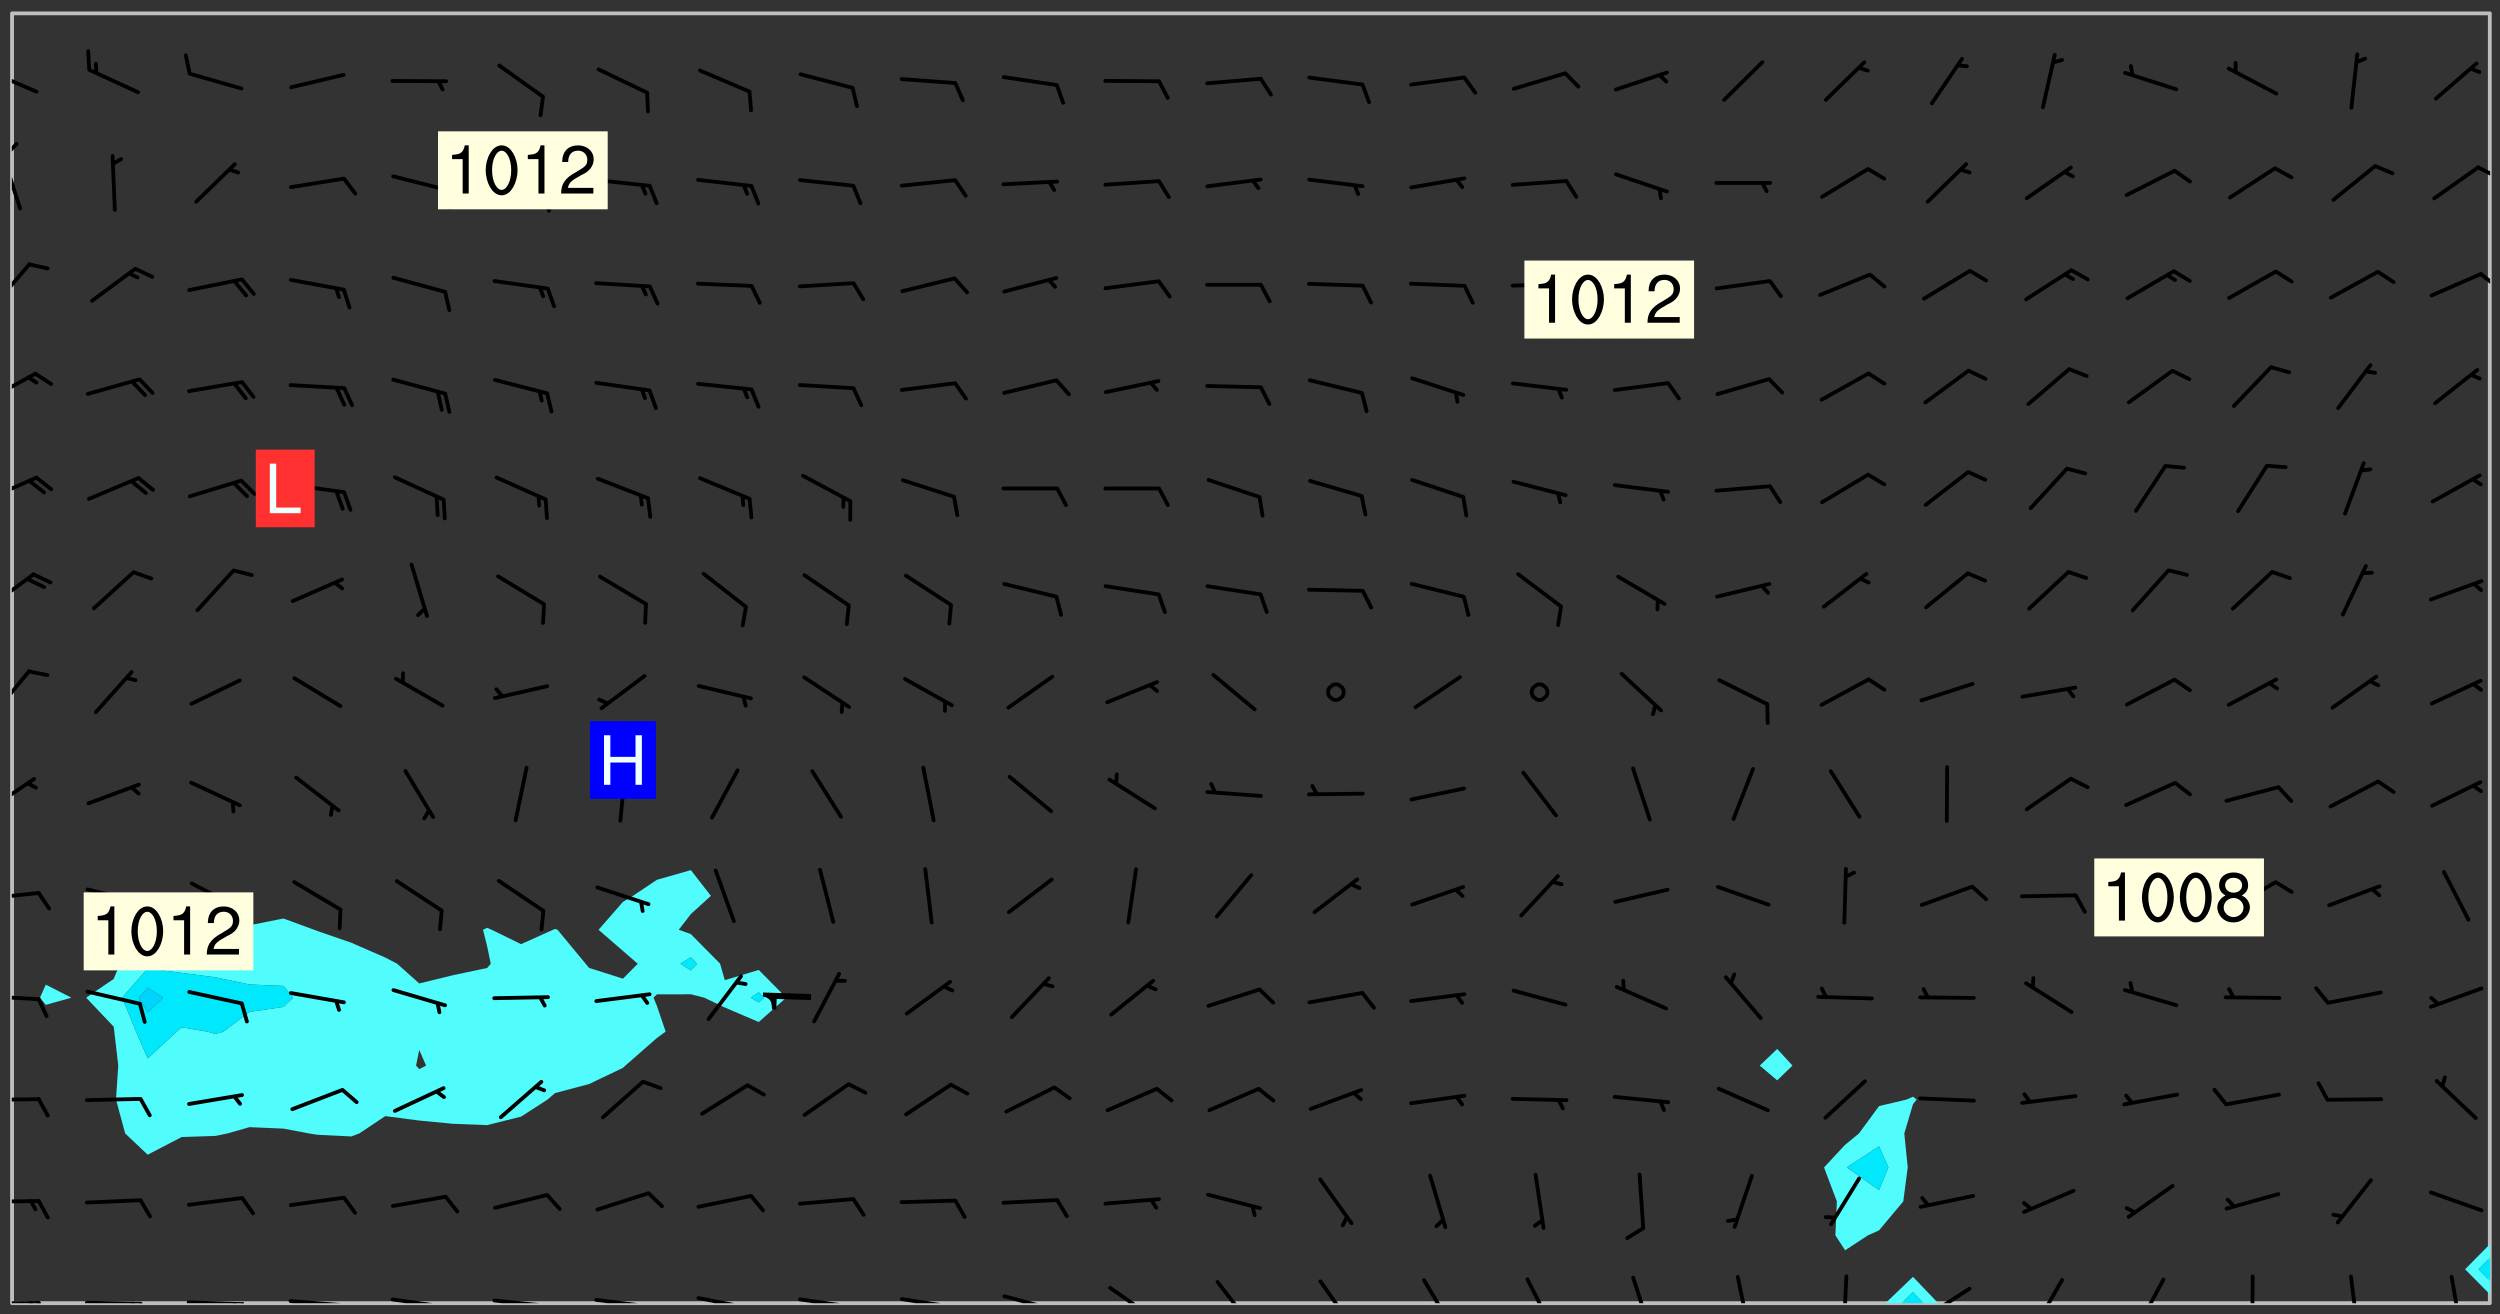 <svg xmlns="http://www.w3.org/2000/svg" role="img" xmlns:xlink="http://www.w3.org/1999/xlink" viewBox="142.45 309.95 326.84 171.84"><rect x="142.45" y="309.95" width="326.84" height="171.84" fill="#333333" stroke="none"/><defs><clipPath id="a"><path d="M144 311.672h1v168.656h-1zm0 0"/></clipPath><clipPath id="b"><path d="M144 311.672h324v168.656H144zm0 0"/></clipPath><clipPath id="c"><path d="M388 476h8v4.328h-8zm0 0"/></clipPath><clipPath id="d"><path d="M391 478h3v2.328h-3zm0 0"/></clipPath><clipPath id="e"><path d="M467 311.672h1V473h-1zm0 0"/></clipPath><clipPath id="f"><path d="M144 480h4v.328h-4zm0 0"/></clipPath><clipPath id="g"><path d="M147 480h2v.328h-2zm0 0"/></clipPath><clipPath id="h"><path d="M146 480h2v.328h-2zm0 0"/></clipPath><clipPath id="i"><path d="M153 480h9v.328h-9zm0 0"/></clipPath><clipPath id="j"><path d="M160 480h3v.328h-3zm0 0"/></clipPath><clipPath id="k"><path d="M159 480h2v.328h-2zm0 0"/></clipPath><clipPath id="l"><path d="M166 479h9v1.328h-9zm0 0"/></clipPath><clipPath id="m"><path d="M173 480h3v.328h-3zm0 0"/></clipPath><clipPath id="n"><path d="M172 480h2v.328h-2zm0 0"/></clipPath><clipPath id="o"><path d="M180 479h8v1.328h-8zm0 0"/></clipPath><clipPath id="p"><path d="M187 480h2v.328h-2zm0 0"/></clipPath><clipPath id="q"><path d="M193 479h8v1.328h-8zm0 0"/></clipPath><clipPath id="r"><path d="M200 480h2v.328h-2zm0 0"/></clipPath><clipPath id="s"><path d="M206 479h9v1.328h-9zm0 0"/></clipPath><clipPath id="t"><path d="M213 480h3v.328h-3zm0 0"/></clipPath><clipPath id="u"><path d="M220 479h8v1.328h-8zm0 0"/></clipPath><clipPath id="v"><path d="M227 480h2v.328h-2zm0 0"/></clipPath><clipPath id="w"><path d="M233 479h8v1.328h-8zm0 0"/></clipPath><clipPath id="x"><path d="M240 480h2v.328h-2zm0 0"/></clipPath><clipPath id="y"><path d="M246 479h9v1.328h-9zm0 0"/></clipPath><clipPath id="z"><path d="M253 480h3v.328h-3zm0 0"/></clipPath><clipPath id="A"><path d="M260 479h8v1.328h-8zm0 0"/></clipPath><clipPath id="B"><path d="M267 480h2v.328h-2zm0 0"/></clipPath><clipPath id="C"><path d="M273 479h8v1.328h-8zm0 0"/></clipPath><clipPath id="D"><path d="M280 480h2v.328h-2zm0 0"/></clipPath><clipPath id="E"><path d="M287 478h7v2.328h-7zm0 0"/></clipPath><clipPath id="F"><path d="M301 477h6v3.328h-6zm0 0"/></clipPath><clipPath id="G"><path d="M314 477h6v3.328h-6zm0 0"/></clipPath><clipPath id="H"><path d="M328 477h5v3.328h-5zm0 0"/></clipPath><clipPath id="I"><path d="M341 476h5v4.328h-5zm0 0"/></clipPath><clipPath id="J"><path d="M355 476h4v4.328h-4zm0 0"/></clipPath><clipPath id="K"><path d="M369 476h3v4.328h-3zm0 0"/></clipPath><clipPath id="L"><path d="M383 476h2v4.328h-2zm0 0"/></clipPath><clipPath id="M"><path d="M393 478h8v2.328h-8zm0 0"/></clipPath><clipPath id="N"><path d="M393 480h3v.328h-3zm0 0"/></clipPath><clipPath id="O"><path d="M408 477h5v3.328h-5zm0 0"/></clipPath><clipPath id="P"><path d="M421 476h5v4.328h-5zm0 0"/></clipPath><clipPath id="Q"><path d="M436 476h2v4.328h-2zm0 0"/></clipPath><clipPath id="R"><path d="M449 476h2v4.328h-2zm0 0"/></clipPath><clipPath id="S"><path d="M462 476h3v4.328h-3zm0 0"/></clipPath><clipPath id="T"><path d="M144 466h4v2h-4zm0 0"/></clipPath><clipPath id="U"><path d="M144 453h4v1h-4zm0 0"/></clipPath><clipPath id="V"><path d="M144 439h4v2h-4zm0 0"/></clipPath><clipPath id="W"><path d="M144 426h4v2h-4zm0 0"/></clipPath><clipPath id="X"><path d="M144 411h4v5h-4zm0 0"/></clipPath><clipPath id="Y"><path d="M144 397h3v7h-3zm0 0"/></clipPath><clipPath id="Z"><path d="M144 384h4v6h-4zm0 0"/></clipPath><clipPath id="aa"><path d="M144 372h4v4h-4zm0 0"/></clipPath><clipPath id="ab"><path d="M144 358h4v5h-4zm0 0"/></clipPath><clipPath id="ac"><path d="M144 344h3v7h-3zm0 0"/></clipPath><clipPath id="ad"><path d="M466 345h2v3h-2zm0 0"/></clipPath><clipPath id="ae"><path d="M144 330h2v8h-2zm0 0"/></clipPath><clipPath id="af"><path d="M144 328h1v3h-1zm0 0"/></clipPath><clipPath id="ag"><path d="M466 331h2v3h-2zm0 0"/></clipPath><clipPath id="ah"><path d="M144 318h4v5h-4zm0 0"/></clipPath><g id="ai" clip-path="url(#clip1)"><path fill="#fff" fill-opacity="0" fill-rule="evenodd" d="M0 0h1000v1000H0zm0 0"/><path fill="#d3d3d3" fill-opacity="0" fill-rule="evenodd" d="M162.152 355.867l-.234.293.059.234.117.172.176.234.293.348.113.059.117-.172.059-.234.176-.176.465-.176h.699l.234.293.289.816.059.176.176.23.352.234.699.699.172.176.234.348.234.41.289.582.41.465.23.234.234.176.117.23.176.293.172 1.164v.234l.059.289.059.117.117.117.348.41.117.172.176.176.176.234.117.172.172.352.059.234.234.406.234-.059-.176.176-.059.93h-.582l-.234-.113-.348.113-.117.117-.059.293-.059.176-.117.172-.465.293-.059.234-.059.113v.645l.059.172v.41l.059.059v.406l.059.406.117.176.059.059.23.641-.059.293v.699l-.059.582v.234l-.059.23-.055.352v1.922l.055.117h.426l-.367.117-.023.352.891 1.168 1.742.539 1.34.359v.539l.09.809.535.715 1.52.27.891-.086.09 1.164.535.18 1.16-.18 2.055-.984 1.16-.363 1.879-.176 1.695-.18-.18.719-1.516.086-1.25.09-.805.27-1.074.809.27.719.535.898-.18.625-.266.809.266 1.078.625.898.805.18 1.25-.18-.266.723.098.504.055.293v.172l.059.293v.406l.176.117.352.117h.406l.293-.176.113-.117.059-.117.117-.23.059-.176.352-.465.23-.176.176-.059.176.059.059.176.117.988.055.469.059.172.117.234.176.059.816.059h.289l.117.234.059.406.059.352v1.105l.117.293.117.348.289.699.176.352.582.754.352.176.172.059.469.234.641.465.348.234.293.176.293.055.23.062.816.348.293.176.113.172.352.352.117.176.523.641v.289l.059.352v.348l.059.352.059.289.117.059.172.059h.176l.582.234.176.117.176.289.176.234.113.234.293.23.117.117v.41l.059.055.289.234.234.117.059.117.117.172.059.117.23.234.059.176.234.059.117.059-.117.113-.059.117v.117l-.117.293-.117.289v.582l.176.117.117.059.059.117.117.117.113.059.176.348.059.352.059.406v.176l-.059.176-.117.699v.172l.117.176.293.293h.406l.176.117.117.172.117.293v.234h-.527l-.23-.234h-.234l-.176.059-.059.699.059.348.117.176.176.41.117.23.289.469.176.055h.523l.234.059.758.641.059.293v.234l.059.059.23.348v.352l-.117.172v.293l.293.289.293.176.172.059.293.176.293.117.582.406.289.234.293.176.219.16.016.012.23.176.641.523.176.234.117.176.176.176.113.172v.641l.117.176.469.117.582.117.234.059.23.113.293.117.113.059.586.352.289.172.176.062.176.055.176.059.699.352.289.176.234.055.289.176.234.117.641.406.293.117.172.059.234.059.41.059.23.059.234.117.059.172-.41.176.469.059.059.293.113.234.176.055.234.059.176.059.406.117.641.234.117.172.059.234v.176l-.059.117-.059.406.234.234.117.059.348.117.641.23.176.117.289.117.176.176.234.465.582 1.105.176.176.348.176.176.117.352.117 1.047.523.234.059.465.113.293.059.465.176.758.582.234.234.348.465.176.176.289.234.816.699.293.176.289.289.293.176.293.289.695.641.176.176.293.234.289.234.469.289.641.582.348.234.234.293.348.348.352.465.934.992.348.406.117.176.234.059.113.117.645.176.23.113.234.059.293.176.23.117.934.699.406.406.234.176.406.176.234.117.816.348.348.234.234.117.293.289.23.117.758.352.352.172.23.059.293.117.234.059.871.176h.816l.469.23.172.059.875.699.465.117.293.059.176.059.23.059.469.059.348.059.352.059.406.059h.293l.172.059v.23l.176.176h.293l.348.059.352.059.699.117h.641l.465-.234.293-.176.172-.117.41-.172.289-.176.934-.465.469-.293.523-.293.465-.172.465-.176 1.051-.465.289-.117.41-.117.289-.117.527-.176 1.516-.699.582-.348.289-.059.293-.059.348-.117.875-.23.352-.117h.113l.234-.059.875-.234.234-.059h.812l.352-.059.816-.117.172-.059.352-.055.293-.059.23-.059.816-.176.176-.059h.348l.234-.059.465-.117.758-.172.234-.059h.348l.41-.117.289-.059 1.285-.059h.289l.41-.059.23-.059h.176l.875-.117h.406l.41-.117h.348l.352-.113.871-.059h1.75l1.047.289.41.117.289.117.352.117.289.117 1.051.172.289.059h.293l.293.059.172.059.41.059.172.059.117.059h.117l.117.059.352.059h.113l.41.066 1.922.395 1.926.395 1.52.449 1.695.719 2.145.805 1.605-.719 1.43-.805 1.16-1.078 1.25-.449 3.035-.719 1.875-.359 2.145-1.348 2.234-1.254 2.5-1.258 1.695-.449 1.785-.18 1.16-.27.625.539 1.34-.27.715-.988.984-1.344.445-.18.805-.359 1.875-.539 1.785-.449 1.25-.27 1.16-.09 1.699-.09 1.961-.27 1.25-.09h.539l.625-.09h.891l2.145-.18 2.41-.18 2.59-.09 1.695.18 1.609.09 1.43.359 1.16.719 1.875.988 1.16 1.527.266.715.629.09.355.898.535.539.535 1.527 1.074.359h.535l-.805.535.09 1.707.715 2.695.891.805.895.988.715 1.258 1.785.539 1.52-.18.355 1.344 1.609-.805.98-.539.27.27.316-.215.219-.145.801.449.449-.359h.355l.535-.27.539-.719.535-.27.625-.988 1.16.449.84.371 1.395.617 1.695-.18h1.605l1.785.09.18-1.707.535-1.344.805.27.492.848.402.406-.09.539v.359l.715.449.711-.27h1.43l.359.988.445 1.258.715 1.344 1.25.629 1.695.629.715-.18.18-.539.98-.09.449.359.086 1.258-.266.629-.535.18v.539l.715.984.266.539.984.988.801 1.078-.266.359-.09.898-.625 2.332-.355 2.066-.09 1.793-.18.719-.09.539v1.438l-.98 1.883-.359 1.707-.535.898-.805 1.168-.266.539 2.055 1.254.086.359-.355.539-.09-.18v.809l.09 1.438-.445.715-1.074.094-.266.715.535.898.805.719 1.16.809 1.34.27.445.359-.355.449-1.789-.09-1.25-.449-.715-.719-.625-.09-.176 3.59-.188 1.309h89.359V311.703h-55.27v49.082l.762.125 3.289.543 2.023 2.836v2.754l2.352.332 2.348.332h4.051l-1.379 4.16-2.023.707-2.023.703-.543.344-2.594 1.617-.188.117-2.023-2.078-.73-2.742-2.672-2.078-1.375-3.5-.066-.082-1.957-2.672 2.75-1.418v-49.082H294.422v91.414l.117.031.133.012.074.074.105.047.09.059.086.059.09.059.297.297.059.09.031.117.027.117.016.137-.031.117-.059.09-.059.086-.043.105-.047.102-.027.121v.145l.176.27.148.148.074.086.074.074.043.105.062.09.059.086.043.105.059.09.047.102.043.105.059.086.117.18.074.074.062.086.059.09.043.105.059.09.059.086.062.09.059.09.043.102.117.18.074.074.059.086.074.074.09.059.105.047h.148l.133-.016.133.016.102-.047.074-.074.047-.102-.016-.133v-.148l-.047-.105-.027-.117-.047-.102-.027-.121-.043-.102-.062-.09-.043-.102-.043-.105-.031-.117-.016-.133-.012-.137.086-.059.059-.086.121-.031.043.105.016.133v.117l.059.102.059.09.09.059.148.148.059.09.043.105-.012.102.086.059.105.047.086.059.09.059.074.074-.117.027-.105.047-.086.059-.074.074-.059.09-.062.086-.027.121-.047.102-.043.105-.031.117-.012.133-.016.133v.148l.027.117.047.105.043.102.059.09.074.074.09.059.074.074.09.059.059.09.043.105.047.102.117.031.133.016h.148l.117-.031.105.043.043.105.047.102.027.121L299.5 410l.027.117.031.121.027.117.105.043.102.047.133-.016.148.148.062.086.074.074.07.074.09.062.105.043.102.043.117.031.137.016.117-.031.074-.074.027-.117-.012-.133-.031-.121-.027-.117.043-.105h.117l.09.062.117.027h.148l.133.016h.148l.133.016.133-.016h.148l.133-.016.133-.012.137.012.117-.027.133-.016.191-.059-.059.176-.016.133-.027.121-.016.133-.059.086-.133.016-.105.047-.105.043-.117.031-.117.027-.266.031h-.148l-.133.016-.074.074.059.086.148.148.117.18.074.07.09.062.09.059.086.059.09.059.102.043.105.062.105.043.086.059.105.047.102.043.18.117.059.09-.043.102-.047.105.016.133.223.223.059.09.043.102.031.121.043.102.016.133.031.117.012.137.031.117.148.148.102.043.105.043.117.031.133.016.137.016h.117l.117-.031.09-.059.043-.105.047-.102.043-.105.031-.117.012-.133v-.148l-.012-.133-.016-.133-.031-.117-.043-.105-.047-.105-.043-.102-.043-.105-.016-.133.016-.133.027-.117.031-.117.027-.121.047-.102.09-.059.086-.062.074-.074.09-.059.223-.223.059-.086.074-.074.117-.18.059-.086v-.148l-.074-.074-.102-.047-.105-.043-.102-.043-.059-.09-.047-.105-.027-.117.09-.059.117-.031.102-.043.18-.117.148-.148.012-.133-.012-.105-.09-.059-.133.016h-.148l-.133.016-.133-.016-.121-.031-.086-.059-.074-.074-.059-.09-.062-.086-.117-.18-.059-.086.031-.121.086-.059.121-.031.059-.086v-.121l-.031-.117-.059-.09-.059-.086-.047-.105-.027-.117-.016-.133.059-.09.074-.074.09-.059.117-.18.074-.074.059-.086.148-.148.121-.031.133-.016.133.016.074.074.043.105.016.133-.031.117-.117.031-.133.012-.148.148-.043.105-.047.102-.027.121-.031.117v.148l.031.117.043.105.059.09.074.07.074.074.117.031.121.027.117-.027.133-.016h.117l.09.059.074.074.047.105.059.086.102.047.133.016.105.043.086.059-.012.105-.074.074-.18.117-.059.09-.09.059-.07.074-.074.074-.062.09-.027.117-.016.133.016.133-.016.133v.148l.016.133.027.117.031.121.074.074.09.059.086.059.09.059.117.031v.086l-.102.047-.09.059-.266.031-.117.027h-.148l-.105.043-.102.047-.059.09-.062.234-.012.133-.031.121-.016.133v.293l-.012.133.012.137.016.133.133.016.133.012.121.031.086.059.074.074.047.105.043.102.016.133v.445l-.016.133v.445l.031.266.027.117.016.133.031.117.086.211.031.266v.148l-.031.117-.027.117-.031.121-.027.117-.031.117-.031.121-.012.133-.016.133.09.059.117-.031.102.016.047.105-.031.266v.441l-.043.105-.047.105-.043.102-.043.105-.059.086-.031.121-.043.117-.031.117-.016.133.016.133.059.09.105.047.086.059.059.086-.012.137-.031.117-.043.102v.445l-.016.133v.148l-.031.117-.043.105-.027.117-.047.105-.043.102-.031.121-.027.117-.031.133-.031.117-.027.117-.043.105-.031.117-.031.121-.012.133-.016.133v.297l.027.117v.148l.047.398.027.117.059.09.121.031h.148l.133-.016.059.09v.117l-.059.09-.09.059-.102.043-.105.047-.09.059-.086.059-.137.016-.117-.031-.133-.016-.102.047-.062.086-.012.137-.016.133-.031.117-.027.117-.016.133-.031.121v.297l.016.133.031.117v.148l.012.133v.148l-.027.117-.047.102-.027.121-.031.117-.059.09-.074.074-.102.043-.105.047-.117.027-.121.031-.102-.047.059-.086.105-.047.027-.117.031-.117.027-.121.031-.117v-.148l.016-.133-.031-.117-.043-.105-.105.016-.074.074-.102.043-.09.062-.074.074-.043.102-.016.133-.031.117L304.25 426l-.031.117-.027.117-.031.121-.027.117-.031.117-.043.105-.09.059h-.09l-.117-.031-.031-.086.016-.137-.031-.117v-.148l-.012-.133v-.148l-.062-.234-.027-.121-.043-.102-.047-.105-.059-.086-.059-.09-.043-.105-.062-.086-.148-.148-.07-.074-.105-.047-.105-.043-.102-.043-.297-.297-.09-.074-.086-.059-.105-.043-.09-.062-.086-.059-.105-.043-.09-.059-.086-.062-.074-.07-.105-.047-.086-.059-.105-.043-.09-.062-.102-.043-.105-.043-.086-.059-.105-.047-.105-.043-.102-.047-.09-.059-.102-.043-.105-.043-.09-.062-.117-.027-.133-.016-.133.016H299.75l-.133.016-.117-.031-.09-.059-.074-.074-.09-.059-.102-.047h-.148l-.121-.027-.102-.043-.074-.074-.117-.18-.09-.059-.102-.043-.09-.062-.105-.043-.09-.059-.086-.059-.105-.047-.059-.086-.059-.09-.043-.105-.047-.102-.074-.074-.086-.059-.074-.074-.09-.059-.223-.223-.043-.105-.031-.266.105-.043h.145l.105.043.074.074.09.059.086.059.105.047.09.059.148.148.07.074.148.148.062.086.074.074.086.059.074.074.09.062.09.059.086.059.27.176.102.047.105.043.102.043.047-.074.059-.086.074-.074.07-.074.105.043.074.074.059.09.043.102.047.105.043.105.121.027.117-.027.074-.09.043-.105.059-.09.074-.074.105-.043.117-.027.133.012.09.059.148.148.059.09.043.105.047.102.043.105.043.102.105.047.105.043.133.016.086-.059.059-.09.074-.074.105-.043.117.027.105.047.102.043.105.043.102.047.18.117v.117l-.016.133.016.133.016.137.059.086.102.047.121.027.117.031h.148l.117-.031.059-.09.18-.117.059-.09.074-.074.059-.086.117-.18.18-.117.117.031.09.059.043.074-.016.133v.117l.09.059h.148l.133-.016.133-.012.266-.031.105-.043.117-.031.121-.027.074-.074.07-.074.062-.09-.016-.105-.047-.102-.102-.043-.105-.016-.117.027-.266.031h-.148l-.074-.074-.09-.059-.117-.031-.117-.027-.133-.016h-.148l-.133.016h-.297l-.105-.047-.148-.148-.043-.102-.059-.09.223-.223.086-.059.105-.043.117-.031.133-.016.133.016.137.016.102.043.133-.012.09-.062.102-.043.062-.09-.047-.102-.09-.059-.117-.031-.102-.043-.059-.09-.062-.09v-.117l.016-.133.105-.047.074-.07v-.121l-.09-.059-.031-.117.09-.059.074-.074.043-.105.059-.09.047-.102.016-.133v-.148l-.047-.105-.043-.102-.09-.059-.133-.016-.102-.043-.137-.016-.117-.031h-.445l-.133-.016-.133-.012-.133-.016-.117-.031h-.148l-.133-.016-.133-.012-.266-.031-.121-.043-.086-.059-.074-.074v-.148l.012-.133.105-.047.102-.043.133-.016h.152l.133-.016h.293l.121.031.102.043.09.059.234.062.121-.047.09-.059.102-.043.133-.016.105.043.102.047.133.012.121-.027h.145l.121-.031.117-.027.105-.047.074-.074.086-.059.148-.148.059-.086.047-.105.027-.117.016-.105-.102-.043-.09-.059-.117-.031-.105-.043-.09-.062-.074-.086-.074-.074-.102-.043-.105-.047-.102-.043-.059-.09-.047-.102-.086-.211-.062-.086-.059-.09-.074-.074-.086-.059h-.27l-.117.031-.09.059-.102.043-.133.016-.105-.016-.027-.117-.062-.09-.117-.031-.102-.043-.148-.148-.031-.117-.016-.105.074-.074.18-.117.117-.027.117-.031.137.016.102.043.105.043.102.047.105.043.117.031.133.016.117.027.133.016.105-.016.09-.059-.074-.074-.105-.043-.074-.074-.074-.09-.148-.148-.086-.059-.09-.059-.074-.074-.09-.059-.102-.047-.121-.027-.102-.047-.105-.043-.117-.031-.102-.043-.121-.031h-.148l-.117.031-.105.043-.086.062-.18.117-.086.059-.09.059-.105.047-.086.059-.105.043-.102.043-.105.047-.074.074-.059.09-.059.086-.047.105-.059.086-.074.074-.133-.012-.117-.031h-.117l-.074.074-.09.059-.074.074-.09.059-.086.059-.105.047-.102.043-.137.016-.102-.043-.148-.148-.105-.047h-.086l-.105.047-.102.043-.121.031-.117-.031-.074-.074v-.117l.031-.121.074-.07.059-.09.074-.074.117-.031.105-.043h.293l.133-.016.137-.016.102-.043.09-.059.102-.047.09-.059.133-.012.09.059.133.012.09-.059.086-.059.105-.043.09-.059.086-.062.09-.059.148-.148.059-.086.059-.09.105-.043.133-.016.117.027.121.031.059-.059.059-.09.031-.266.027-.117.105.012.133.016.102-.043.09-.059.059-.09.074-.074.059-.09.047-.102.012-.133-.012-.133-.047-.105-.148-.148-.059-.09-.059-.086-.043-.105v-.445l.016-.133v-.148l.012-.133-.059-.059-.09.059-.102-.043-.18-.117-.086-.059-.062-.09-.059-.09-.074-.074-.086-.059-.121.031-.102.012-.105.047-.086.059-.105.043-.148.148-.09.059-.086.059-.09.062-.105.043-.133.016v-.121l.105-.043.117-.031.074-.07.043-.105v-.148l-.027-.117-.148-.148-.133-.016h-.148l-.117.031-.105.043-.102.043-.09.062-.117.027-.074-.074.012-.133-.043-.102-.043-.105-.09-.059-.117.027-.121.031-.117.031-.102.043-.121.031-.102.043-.105.043-.09.059-.102.016v-.117l.016-.133-.059-.09-.074.043-.148.148-.059.09-.074.074-.047.105-.043.102-.074.074-.059.09-.074.074-.059.086-.074.074-.09.062-.074.07-.074.074-.102.016-.133.016-.105-.043v-.121l.148-.148.043-.102.059-.09.047-.102.043-.105.059-.09.031-.117.043-.102.031-.121.027-.117.047-.105.043-.102.043-.105.074-.07.09-.062.09-.059.102-.043h.297l.266-.031.105-.043-.074-.074-.117-.031-.105-.043-.09-.059-.102-.047-.09-.059-.102-.043-.105-.043-.09-.062-.086-.059-.105-.043-.102-.043-.121-.031-.117-.031-.102-.043L297.5 410.25l-.102-.043-.09-.059-.043-.105-.016-.133.102-.043.133-.016.137.016.133-.016.102-.043.059-.09.016-.105-.09-.059-.074-.074-.102-.043-.09-.059-.148-.148-.043-.105-.016-.133v-.293l-.059-.09-.09-.059-.074-.074-.043-.105-.031-.117-.059-.09-.074-.074-.117-.027-.074-.074-.09-.059-.09-.062-.086-.059-.074-.074-.059-.086-.047-.105-.086-.059-.148-.148-.195-.059-.133.016-.102.043-.074.074-.047.102-.043.105-.059.09-.059.086-.297.297-.09.059h-.086l-.062-.086-.043-.105.031-.117.059-.09.027-.117-.012-.133-.09-.062-.105.047-.117.027-.117.031-.27.176-.102.047-.117.027-.105.047-.09.059-.102.043-.059-.086-.047-.105.016-.133.047-.105.07-.074.074-.07.059-.09v-.148l-.043-.105h-.238l-.102.047-.031.117-.027.117-.031.121-.074.043-.133.016-.074-.047-.043-.102-.043-.105-.047-.102-.043-.105-.121.031-.102.043-.133.016-.117.031-.105.043-.09.059-.102.047-.121.027-.133.016-.102-.043-.059-.09-.047-.105-.043-.102-.043-.105v-.117l.059-.09.086-.059.18-.117.102-.047.105-.043.105-.059.102-.043.09-.062.102-.043.105-.059.102-.047.09-.059.105-.043.102-.043.09-.062.102-.043.137-.016.117.031.102.043.121.031.102.043.105.047.102.043.105.043.102.047.105.043.102.043.105.047.086.059.105.043.117.031.105.043.102.047.09.059.105.043.102.043.105.047.117.027.102.047.121.027h.148l.086-.059.016-.102.059-.09-.027-.117-.074-.074-.117-.18-.074-.074-.09-.074-.18-.117-.086-.059-.105-.043-.102-.047-.27-.176-.059-.09-.074-.074-.059-.09-.043-.102-.031-.117-.016-.137v-.562l-.012-.133-.016-.133-.031-.117-.016-.133-.012-.133-.031-.121-.223-.223-.059-.086-.016-.105.031-.117.133-.016v-91.414H172.992v1.453l-.059.234-.352 1.051-.172.523-.117.348-.176.41-.117.172-.234.293-.23.059h-.352l-.117.059-.23.406v.293l.117.176.23.23.117.234.641.758.293.465.176.234.23.352.234.348.641.816.176.465.172.41.117.695.176.469.117 1.398.059.465v.875l.117 1.047v4.781l-.059.465-.352 1.281-.176.523-.113.41-.352.93L172.934 336l-.234.582-.117.176-.172.348-.176.406-.352.816-.059.293-.113.293-.117.289-.059.176-.117.875-.059.406-.059.117-.059.176-.059.172-.23.527-.117.172v.234l-.117.234-.059.172-.176.586v.289l-.059.176v.293l-.059.113-.059.527v.172l-.055.234v2.621l-.176.816-.117.176-.176.234-.117.172-.113.234-.586.934-.23.289-.293.465-.176.234-.289.352-.352.699-.113.23-.176.41-.176.23-.406.527-.816.699-.293.172-.289.234-.176.117-.176.176-.523.406-.527.176-.172.176-.234.055-.641.176h-.758m12.211 31.023l-1.074.449.359.895 1.25-.715.445-.539-.98-.09"/><path fill="#d3d3d3" fill-opacity="0" fill-rule="evenodd" d="M201.508 416.598h-.895l.449.629.98.359.805-.09.445-.988-.176.09-.715-.355-.895.355m154.621 59.07l-.059-.523v-.293l.113-.293.059-.23.469-.469h.113l.117-.113.117-.059h.176l.234-.059h.348l.234.059.117.059.23.172.059.176.117.582v.293l-.117.176-.172.289-.176.176-.527.523-.23.234-.117.059h-.176l-.117-.059-.406-.293-.176-.117-.117-.059-.059-.113-.055-.117m6.641-10.957l-.059-.172v-1.109l.059-.172.176-.059.172-.059h.176l.234-.059.117.059.059.699-.059.172-.117.176-.117.059-.234.523-.113.059h-.234l-.059-.117m9.613-14.391l-.117-.176v-.699l.293-.875.117-.172.176-.352.113-.23.117-.293.352-.758.117-.23.172-.234h.176l.117-.059h.641l.117.059.234.234.172.113.352.293.117.117.113.176v.113l.117.059.117.117v.699l-.059.176v.23l-.059.176-.348 1.051-.117.23-.117.234-.117.059-.23.234-.641.289h-.875l-.41-.117-.641-.465"/><path fill="none" stroke="#bebebe" stroke-linecap="round" stroke-linejoin="round" stroke-miterlimit="10" stroke-width=".5" d="M467.957 311.695H144.027v168.625h323.93v-168.625"/><g clip-path="url(#a)"><path fill="#fff" fill-opacity="0" fill-rule="evenodd" d="M144 475.891v4.438h.004H144V311.672h.004H144v164.219"/></g><g clip-path="url(#b)"><path fill="#fff" fill-opacity="0" fill-rule="evenodd" d="M144.004 480.328V311.672h4.434v127.004l-.762 1.707.762.941 3.34-.941-3.34-1.707v-127.004h84.328v112.035l-4.438 1.266-3.133 2.098-1.305.789-3.191 3.648 3.191 2.762 1.934 1.676-1.934 1.953-4.438-1.414-.441-.539-3.672-4.438-.324-.109-.27.109-4.172 1.879-3.844-1.879-.594-.262-.539.262.539 2.156.473 2.281-.473.559-4.438.934-4.438 1.086-2.887-2.578-1.555-.809-4.438-1.938-4.438-1.531-.414-.16-4.023-1.473-4.441.875-4.438-.078-4.438-.68-4.438.906-.598.449-3.02 4.438-.82 1.984-3.602 2.453 3.602 3.797.078.641.516 4.441-.297 4.438 1.203 4.438 2.938 2.777 4.438-2.309 4.438-.148 1.547-.32 2.891-.824 4.441.191 3.359.633 1.078.168 4.438.223 1.031-.391 3.406-2.266 4.441.578 4.438.426 4.438.172 4.438-1.113 3.461-2.234.98-.844 4.438-1.176 4.438-2.121.32-.297 4.117-3.609 1.145-.832-1.145-3.367-.441-1.07.441-.434 4.438-.008 1.75.441 2.691 1.289 4.438 1.895 3.594-3.184-3.594-3.625-4.438 1.336-.613-2.148-3.828-3.875-1.582-.562 1.582-2.055 2.621-2.383-2.621-3.363V311.672h142.027v135.414l-2.277 2.176 2.277 1.93 2-1.93-2-2.176V311.672h17.754v141.652l-.832.375-3.605.855-2.629 3.582-1.809 1.477-2.754 2.961 1.676 4.441-.191 4.438 1.27 1.957 2.984-1.957 1.453-.648 3.168-3.789.582-4.441-.449-4.438 1.137-3.824.48-.613-.48-.375V311.672h75.449v160.906l-3.27 3.312 3.27 3.301v1.137h-72.152l-3.297-3.453-3.602 3.453h-244.941"/></g><path fill="#50fcfc" fill-rule="evenodd" d="M148.438 441.324l-.762-.941.762-1.707 3.34 1.707-3.34.941m8.879 2.855l-3.602-3.797 3.602-2.453.82-1.984 3.02-4.438.598-.449v5.5l-3.344 3.824 1.836 4.438 1.508 3.508 3.789-3.508.648-.562 3.359.562 1.078.305 1.031-.305 3.406-2.582 4.441-.645 1.266-1.211-1.266-1.539-4.441-.184-4.438-.938-4.438-.578-4.438-.586v-5.5l4.438-.906 4.438.68 4.438.078 4.441-.875 4.023 1.473.414.16 4.438 1.531 4.438 1.938 1.555.809 2.887 2.578v8.688l-.418 2.051.418.461.891-.461-.891-2.051v-8.688l4.438-1.086 4.438-.934.473-.559-.473-2.281-.539-2.156.539-.262.594.262 3.844 1.879 4.172-1.879.27-.109.324.109 3.672 4.438.441.539 4.438 1.414 1.934-1.953-1.934-1.676-3.191-2.762 3.191-3.648 1.305-.789 3.133-2.098 4.438-1.266 2.621 3.363-2.621 2.383-1.582 2.055 1.582.562v3.039l-1.367.836 1.367.863.828-.863-.828-.836v-3.039l3.828 3.875.613 2.148 4.438-1.336v2.918l-1.055.707 1.055.625.703-.625-.703-.707v-2.918l3.594 3.625-3.594 3.184-4.438-1.895-2.691-1.289-1.75-.441-4.438.008-.441.434.441 1.07 1.145 3.367-1.145.832-4.117 3.609-.32.297-4.438 2.121-4.438 1.176-.98.844-3.461 2.234-4.438 1.113-4.438-.172-4.438-.426-4.441-.578-3.406 2.266-1.031.391-4.438-.223-1.078-.168-3.359-.633-4.441-.191-2.891.824-1.547.32-4.438.148-4.438 2.309-2.938-2.777-1.203-4.438.297-4.438-.516-4.441-.078-.641"/><path fill="#00e8fc" fill-rule="evenodd" d="M160.246 444.82l-1.836-4.438 3.344-3.824v2.504l-1.156 1.32 1.156 1.938 2.031-1.938-2.031-1.32v-2.504l4.438.586 4.438.578 4.438.938 4.441.184 1.266 1.539-1.266 1.211-4.441.645-3.406 2.582-1.031.305-1.078-.305-3.359-.562-.648.562-3.789 3.508-1.508-3.508"/><path fill="#00d4fc" fill-rule="evenodd" d="M161.754 442.32l-1.156-1.938 1.156-1.32 2.031 1.32-2.031 1.938"/><path fill="#fff" fill-opacity="0" fill-rule="evenodd" d="M197.262 447.211l-.418 2.051.418.461.891-.461-.891-2.051"/><path fill="#00e8fc" fill-rule="evenodd" d="M232.766 436.809l-1.367-.863 1.367-.836.828.836-.828.863m8.879 4.199l-1.055-.625 1.055-.707.703.707-.703.625"/><path fill="#50fcfc" fill-rule="evenodd" d="M374.793 451.191l-2.277-1.93 2.277-2.176 2 2.176-2 1.93m7.801 15.824l-1.676-4.441 2.754-2.961 1.809-1.477 2.629-3.582v5.262l-4.211 2.758 4.211 2.965 1.219-2.965-1.219-2.758v-5.262l3.605-.855.832-.375.48.375-.48.613-1.137 3.824.449 4.438-.582 4.441-3.168 3.789-1.453.648-2.984 1.957-1.27-1.957.191-4.438"/><path fill="#00e8fc" fill-rule="evenodd" d="M388.109 465.539l-4.211-2.965 4.211-2.758 1.219 2.758-1.219 2.965"/><g clip-path="url(#c)"><path fill="#50fcfc" fill-rule="evenodd" d="M388.945 480.328h2.105l1.496-1.434 1.371 1.434h1.926l-3.297-3.453-3.602 3.453"/></g><g clip-path="url(#d)"><path fill="#00e8fc" fill-rule="evenodd" d="M391.051 480.328l1.496-1.434 1.371 1.434h-2.867"/></g><path fill="#50fcfc" fill-rule="evenodd" d="M467.996 479.191l-3.27-3.301 3.27-3.312v1.789l-1.504 1.523 1.504 1.52v1.781"/><path fill="#00e8fc" fill-rule="evenodd" d="M467.996 477.41l-1.504-1.52 1.504-1.523v3.043"/><path fill="#50fcfc" fill-rule="evenodd" d="M467.996 477.41v1.781l.004.004v-1.781l-.004-.004"/><path fill="#00e8fc" fill-rule="evenodd" d="M467.996 474.367v3.043l.004.004v-3.051l-.004.004"/><path fill="#50fcfc" fill-rule="evenodd" d="M467.996 472.578v1.789l.004-.004v-1.789l-.004.004"/><g clip-path="url(#e)"><path fill="#fff" fill-opacity="0" fill-rule="evenodd" d="M467.996 311.672H468v160.902-160.902h-.004"/></g><path fill="#fff" fill-opacity="0" fill-rule="evenodd" d="M250.199 443.977l.188-5.84-9.953-.324-.191 5.84 9.957.324"/><path fill-rule="evenodd" d="M242.188 440.215l.02-.508 6.289.203-.023.785-4.488-.145-.047 1.387-.555-.016-.047-.562-.043-.254-.082-.23-.137-.211-.203-.18-.289-.152-.395-.117"/><g clip-path="url(#f)"><path fill="none" stroke="#000" stroke-linecap="round" stroke-linejoin="round" stroke-miterlimit="10" stroke-width=".5" d="M147.512 480.297l-7.023.062"/></g><g clip-path="url(#g)"><path fill="none" stroke="#000" stroke-linecap="round" stroke-linejoin="round" stroke-miterlimit="10" stroke-width=".5" d="M147.512 480.297l1.172 2.156"/></g><g clip-path="url(#h)"><path fill="none" stroke="#000" stroke-linecap="round" stroke-linejoin="round" stroke-miterlimit="10" stroke-width=".5" d="M146.492 480.305l.586 1.078"/></g><g clip-path="url(#i)"><path fill="none" stroke="#000" stroke-linecap="round" stroke-linejoin="round" stroke-miterlimit="10" stroke-width=".5" d="M160.828 480.395l-7.027-.129"/></g><g clip-path="url(#j)"><path fill="none" stroke="#000" stroke-linecap="round" stroke-linejoin="round" stroke-miterlimit="10" stroke-width=".5" d="M160.828 480.395l1.113 2.188"/></g><g clip-path="url(#k)"><path fill="none" stroke="#000" stroke-linecap="round" stroke-linejoin="round" stroke-miterlimit="10" stroke-width=".5" d="M159.805 480.375l.559 1.094"/></g><g clip-path="url(#l)"><path fill="none" stroke="#000" stroke-linecap="round" stroke-linejoin="round" stroke-miterlimit="10" stroke-width=".5" d="M174.141 480.438l-7.023-.219"/></g><g clip-path="url(#m)"><path fill="none" stroke="#000" stroke-linecap="round" stroke-linejoin="round" stroke-miterlimit="10" stroke-width=".5" d="M174.141 480.438l1.086 2.203"/></g><g clip-path="url(#n)"><path fill="none" stroke="#000" stroke-linecap="round" stroke-linejoin="round" stroke-miterlimit="10" stroke-width=".5" d="M173.121 480.406l.543 1.102"/></g><g clip-path="url(#o)"><path fill="none" stroke="#000" stroke-linecap="round" stroke-linejoin="round" stroke-miterlimit="10" stroke-width=".5" d="M187.449 480.605l-7.008-.555"/></g><g clip-path="url(#p)"><path fill="none" stroke="#000" stroke-linecap="round" stroke-linejoin="round" stroke-miterlimit="10" stroke-width=".5" d="M187.449 480.605l.977 2.25"/></g><g clip-path="url(#q)"><path fill="none" stroke="#000" stroke-linecap="round" stroke-linejoin="round" stroke-miterlimit="10" stroke-width=".5" d="M200.738 480.82l-6.957-.984"/></g><g clip-path="url(#r)"><path fill="none" stroke="#000" stroke-linecap="round" stroke-linejoin="round" stroke-miterlimit="10" stroke-width=".5" d="M200.738 480.82l.836 2.309"/></g><g clip-path="url(#s)"><path fill="none" stroke="#000" stroke-linecap="round" stroke-linejoin="round" stroke-miterlimit="10" stroke-width=".5" d="M214.07 480.688l-6.988-.719"/></g><g clip-path="url(#t)"><path fill="none" stroke="#000" stroke-linecap="round" stroke-linejoin="round" stroke-miterlimit="10" stroke-width=".5" d="M214.07 480.688l.926 2.273"/></g><g clip-path="url(#u)"><path fill="none" stroke="#000" stroke-linecap="round" stroke-linejoin="round" stroke-miterlimit="10" stroke-width=".5" d="M227.375 480.766l-6.973-.875"/></g><g clip-path="url(#v)"><path fill="none" stroke="#000" stroke-linecap="round" stroke-linejoin="round" stroke-miterlimit="10" stroke-width=".5" d="M227.375 480.766l.875 2.293"/></g><g clip-path="url(#w)"><path fill="none" stroke="#000" stroke-linecap="round" stroke-linejoin="round" stroke-miterlimit="10" stroke-width=".5" d="M240.652 481.004l-6.895-1.352"/></g><g clip-path="url(#x)"><path fill="none" stroke="#000" stroke-linecap="round" stroke-linejoin="round" stroke-miterlimit="10" stroke-width=".5" d="M240.652 481.004l.715 2.348"/></g><g clip-path="url(#y)"><path fill="none" stroke="#000" stroke-linecap="round" stroke-linejoin="round" stroke-miterlimit="10" stroke-width=".5" d="M254 480.828l-6.957-1"/></g><g clip-path="url(#z)"><path fill="none" stroke="#000" stroke-linecap="round" stroke-linejoin="round" stroke-miterlimit="10" stroke-width=".5" d="M254 480.828l.828 2.309"/></g><g clip-path="url(#A)"><path fill="none" stroke="#000" stroke-linecap="round" stroke-linejoin="round" stroke-miterlimit="10" stroke-width=".5" d="M267.309 480.863l-6.945-1.07"/></g><g clip-path="url(#B)"><path fill="none" stroke="#000" stroke-linecap="round" stroke-linejoin="round" stroke-miterlimit="10" stroke-width=".5" d="M267.309 480.863l.809 2.32"/></g><g clip-path="url(#C)"><path fill="none" stroke="#000" stroke-linecap="round" stroke-linejoin="round" stroke-miterlimit="10" stroke-width=".5" d="M280.543 481.246l-6.785-1.832"/></g><g clip-path="url(#D)"><path fill="none" stroke="#000" stroke-linecap="round" stroke-linejoin="round" stroke-miterlimit="10" stroke-width=".5" d="M280.543 481.246l.547 2.391"/></g><g clip-path="url(#E)"><path fill="none" stroke="#000" stroke-linecap="round" stroke-linejoin="round" stroke-miterlimit="10" stroke-width=".5" d="M293.344 482.34l-5.758-4.023"/></g><g clip-path="url(#F)"><path fill="none" stroke="#000" stroke-linecap="round" stroke-linejoin="round" stroke-miterlimit="10" stroke-width=".5" d="M305.938 483.105l-4.312-5.551"/></g><g clip-path="url(#G)"><path fill="none" stroke="#000" stroke-linecap="round" stroke-linejoin="round" stroke-miterlimit="10" stroke-width=".5" d="M319.121 483.199l-4.051-5.738"/></g><g clip-path="url(#H)"><path fill="none" stroke="#000" stroke-linecap="round" stroke-linejoin="round" stroke-miterlimit="10" stroke-width=".5" d="M332.199 483.352l-3.578-6.047"/></g><g clip-path="url(#I)"><path fill="none" stroke="#000" stroke-linecap="round" stroke-linejoin="round" stroke-miterlimit="10" stroke-width=".5" d="M345.316 483.461l-3.184-6.266"/></g><g clip-path="url(#J)"><path fill="none" stroke="#000" stroke-linecap="round" stroke-linejoin="round" stroke-miterlimit="10" stroke-width=".5" d="M358.121 483.672l-2.16-6.688"/></g><g clip-path="url(#K)"><path fill="none" stroke="#000" stroke-linecap="round" stroke-linejoin="round" stroke-miterlimit="10" stroke-width=".5" d="M371.07 483.77l-1.43-6.879"/></g><g clip-path="url(#L)"><path fill="none" stroke="#000" stroke-linecap="round" stroke-linejoin="round" stroke-miterlimit="10" stroke-width=".5" d="M383.504 483.84l.336-7.02"/></g><g clip-path="url(#M)"><path fill="none" stroke="#000" stroke-linecap="round" stroke-linejoin="round" stroke-miterlimit="10" stroke-width=".5" d="M394.031 482.23l5.91-3.805"/></g><g clip-path="url(#N)"><path fill="none" stroke="#000" stroke-linecap="round" stroke-linejoin="round" stroke-miterlimit="10" stroke-width=".5" d="M394.891 481.68l-1.07-.602"/></g><g clip-path="url(#O)"><path fill="none" stroke="#000" stroke-linecap="round" stroke-linejoin="round" stroke-miterlimit="10" stroke-width=".5" d="M408.559 483.379l3.484-6.102"/></g><g clip-path="url(#P)"><path fill="none" stroke="#000" stroke-linecap="round" stroke-linejoin="round" stroke-miterlimit="10" stroke-width=".5" d="M421.941 483.418l3.352-6.176"/></g><g clip-path="url(#Q)"><path fill="none" stroke="#000" stroke-linecap="round" stroke-linejoin="round" stroke-miterlimit="10" stroke-width=".5" d="M436.906 483.844l.051-7.027"/></g><g clip-path="url(#R)"><path fill="none" stroke="#000" stroke-linecap="round" stroke-linejoin="round" stroke-miterlimit="10" stroke-width=".5" d="M450.691 483.812l-.891-6.969"/></g><g clip-path="url(#S)"><path fill="none" stroke="#000" stroke-linecap="round" stroke-linejoin="round" stroke-miterlimit="10" stroke-width=".5" d="M464.164 483.789l-1.203-6.922"/></g><g clip-path="url(#T)"><path fill="none" stroke="#000" stroke-linecap="round" stroke-linejoin="round" stroke-miterlimit="10" stroke-width=".5" d="M147.512 466.969l-7.023.09"/></g><path fill="none" stroke="#000" stroke-linecap="round" stroke-linejoin="round" stroke-miterlimit="10" stroke-width=".5" d="M147.512 466.969l1.184 2.148m-2.203-2.137l.59 1.078m13.742-1.195l-7.02.301m7.02-.301l1.246 2.117m12.047-2.41l-6.973.887m6.973-.887l1.414 2.004m11.895-2.047l-6.961.973m6.961-.973l1.441 1.984m11.855-2.105l-6.922 1.215m6.922-1.215l1.508 1.938m11.758-2.168l-6.824 1.676m6.824-1.676l1.637 1.828m11.609-2.062l-6.691 2.145m6.691-2.145l1.762 1.711m11.652-1.348l-6.883 1.418m6.883-1.418l1.562 1.891m11.809-1.484l-7 .605m7-.605l1.336 2.059m11.992-1.859l-7.023.207m7.023-.207l1.215 2.133m12.098-2.207l-7.02.355m7.02-.355l1.262 2.105m12.047-2.219l-7.004.582m5.984-.496l.664 1.031m13.57.051l-6.805-1.754m5.812 1.5l.289 1.191m12.66 1.043l-4.086-5.715m3.488 4.883L318 470.141m13.41.242l-1.996-6.738m1.703 5.758l-.875.859m14.004.227l-1.039-6.949m.887 5.938l-.984.73m14.168.312l-.473-7.012m.473 7.012l-2.086 1.293m14.039-1.469l2.25-6.66m-1.922 5.691l-1.211.199m13.488.434l3.672-5.988m-3.141 5.117l-1.223-.074m12.402-1.332l6.879-1.434m-5.879 1.227l-.785-.945m13.309 1.812l6.461-2.754m-5.52 2.355l-.957-.77m13.688 1.812l5.746-4.043m-4.91 3.457l-1.094-.555m13.062.066l6.77-1.895m-5.785 1.617l-.844-.887m14.391 2.98l4.336-5.527m-3.703 4.723L447.5 468.758m19.375-.574l-6.625-2.34"/><g clip-path="url(#U)"><path fill="none" stroke="#000" stroke-linecap="round" stroke-linejoin="round" stroke-miterlimit="10" stroke-width=".5" d="M147.512 453.652l-7.023.094"/></g><path fill="none" stroke="#000" stroke-linecap="round" stroke-linejoin="round" stroke-miterlimit="10" stroke-width=".5" d="M147.512 453.652l1.184 2.148m12.133-2.18l-7.027.152m7.027-.152l1.199 2.141m12.066-2.648l-6.93 1.168m5.922-.996l.75.973m13.387-1.82l-6.555 2.523m6.555-2.523l1.855 1.605m11.363-1.832l-6.363 2.977m5.438-2.543l.98.734m12.727-1.992l-5.293 4.625m4.52-3.953l1.148.438m12.918-1.133l-5.25 4.672m5.25-4.672l2.301.852m11.363-.383l-5.949 3.734m5.949-3.734l2.129 1.219m11.094-1.363l-5.762 4.023m5.762-4.023l2.184 1.117m11.18-1.047l-5.859 3.883m5.859-3.883l2.156 1.168m11.367-.805l-6.277 3.156m6.277-3.156l2.004 1.418m11.391-1.246l-6.438 2.812m6.438-2.812l1.926 1.523m11.395-1.516l-6.445 2.797m6.445-2.797l1.918 1.531m11.465-1.363l-6.582 2.457m5.625-2.098l.918.812m13.543-.434l-6.957.984m5.945-.84l.719.988m13.641-.555l-7.023-.172m6 .145l.551 1.098m13.773-.809l-6.996-.695m5.977.594l.465 1.133m7.156-2.793l6.434 2.824m7.516.973l5.164-4.766m7.223 2.234l7.02.297m6.32.293l6.969-.887m-5.953.758l-.711-1m13.039 1.32l6.91-1.27m-5.902 1.086l-.766-.961m13.074 1.148l6.91-1.273m-6.91 1.273l-1.527-1.922m14.785 1.324l7.027-.078m-7.027.078l-1.176-2.152m15.453-.305l5.098 4.836m-4.355-4.133l.328-1.184"/><g clip-path="url(#V)"><path fill="none" stroke="#000" stroke-linecap="round" stroke-linejoin="round" stroke-miterlimit="10" stroke-width=".5" d="M147.508 440.574l-7.016-.379"/></g><path fill="none" stroke="#000" stroke-linecap="round" stroke-linejoin="round" stroke-miterlimit="10" stroke-width=".5" d="M147.508 440.574l1.035 2.223m12.195-1.621l-6.848-1.582m6.848 1.582l.633 2.371m12.691-2.414l-6.867-1.496m6.867 1.496l.664 2.359m12.68-2.504l-6.922-1.211m5.914 1.035l.379 1.168m13.855-.605l-6.742-1.984m5.758 1.695l.25 1.203m14.191-1.973l-7.027.133m6.004-.113l.598 1.074m13.711-1.473l-6.969.891m5.957-.758l.707 1m12.258-3.488l-4.242 5.602m3.625-4.785l1.211.195m12.234-1.32l-3.273 6.219m2.797-5.312l1.23-.004m13.762.133L261 442.461m4.844-3.551l1.105.535m12.621-1.609l-4.84 5.094m4.137-4.352l1.18.328m13.152-.727l-5.469 4.41m4.676-3.77l1.129.48m13.59.008l-6.691 2.148m6.691-2.148l1.762 1.711m11.668-1.254l-6.918 1.238m6.918-1.238l1.516 1.93m11.824-1.766l-6.969.906m5.957-.773l.711 1m13.523.238l-6.781-1.836m13.484-.488l6.441 2.812m-5.504-2.402l-.094-1.223m13.41-.453l4.566 5.344m-3.902-4.566l.449-1.141m10.973 2.93l7.023.211m-6.004-.18l-.543-1.102m12.836 1.141l7.027.07m-6.004-.059l-.566-1.09m13.402-.766l5.938 3.758m-5.074-3.211l.094-1.223m11.957 1.562l6.742 1.984m-5.762-1.695l-.246-1.199m12.438 1.863l7.027.078m-6.004-.066l-.566-1.09m12.922 1.793l6.898-1.348m-6.898 1.348l-1.543-1.906m15.004 2.43l6.605-2.398m-5.645 2.051l-.91-.82"/><g clip-path="url(#W)"><path fill="none" stroke="#000" stroke-linecap="round" stroke-linejoin="round" stroke-miterlimit="10" stroke-width=".5" d="M147.492 426.691l-6.984.754"/></g><path fill="none" stroke="#000" stroke-linecap="round" stroke-linejoin="round" stroke-miterlimit="10" stroke-width=".5" d="M147.492 426.691l1.379 2.031m11.855-.812l-6.824-1.68m6.824 1.68l.602 2.379m12.418-1.598l-6.234-3.246m6.234 3.246l.023 2.453m13.195-2.281l-6.039-3.59m6.039 3.59l-.113 2.449m13.348-2.316l-5.875-3.855m5.875 3.855l-.227 2.445m13.52-2.414l-5.832-3.918m5.832 3.918l-.254 2.441m13.992-3.309l-6.68-2.184m5.707 1.867l.211 1.207m11.926 1.324l-2.379-6.613m15.371 6.711l-1.734-6.809m14.605 6.895l-.844-6.977m10.941 5.617l5.59-4.262m11.031-1.344l-1.023 6.949m11.582-.773l4.492-5.402m13.855.562l-5.574 4.277m4.762-3.656l1.117.508m13.547-.133l-6.648 2.285m5.68-1.953l.898.84m12.457-2.602l-4.789 5.145m4.09-4.395l1.188.316m7.012 2.305l6.84-1.598m6.582-.363l6.629 2.328m10.105-4.68l-.211 7.027m.18-6.004l1.098-.543m15.445 1.836l-6.605 2.395m6.605-2.395l1.82 1.648m11.703-.516l-7.023.129m7.023-.129l1.195 2.145m11.438-4.164l-5.66 4.168m5.66-4.168l2.215 1.062m11.297-.762l-6.051 3.566m6.051-3.566l2.094 1.281m11.484-.734l-6.578 2.473m5.621-2.113l.922.812m11.668 3.188l-3.215-6.246"/><g clip-path="url(#X)"><path fill="none" stroke="#000" stroke-linecap="round" stroke-linejoin="round" stroke-miterlimit="10" stroke-width=".5" d="M146.91 411.785l-5.82 3.938"/></g><path fill="none" stroke="#000" stroke-linecap="round" stroke-linejoin="round" stroke-miterlimit="10" stroke-width=".5" d="M146.062 412.355l1.086.574m13.461-.402l-6.586 2.449m5.625-2.09l.918.812m13.25 1.535l-6.371-2.961m5.445 2.531l.066 1.223m13.77-.125l-5.562-4.297m4.754 3.672l-.207 1.207m13.359.281l-3.621-6.023m3.094 5.145l-.629 1.055m11.941.25l1.441-6.875M223.555 417.25l.672-6.992m11.309 6.586l3.34-6.18m13.516 6.062l-3.742-5.945m15.867 6.418l-1.359-6.895m11.289 1.207l5.41 4.48m7.641-4.121l5.938 3.762m-5.07-3.211l.09-1.227m11.824 2.301l7.008.512m-5.988-.438l-.496-1.121m12.781 1.348l7.027-.086m-6.004.07l-.59-1.074m12.957 1.762l6.879-1.434m7.742-2.074l4.266 5.586m10.086-6.133l2.191 6.68m10.945-.066l2.547-6.547m10.172.301l3.742 5.945m11.465-6.488l-.043 7.027M413.188 411.75l-5.773 4.008m5.773-4.008l2.184 1.121m11.445-.566l-6.402 2.898m6.402-2.898l1.945 1.5m11.566-.945l-6.797 1.785m6.797-1.785l1.668 1.805m11.359-2.551l-6.219 3.277m6.219-3.277l2.027 1.383m11.336-1.285l-6.312 3.086m5.395-2.637l.992.719"/><g clip-path="url(#Y)"><path fill="none" stroke="#000" stroke-linecap="round" stroke-linejoin="round" stroke-miterlimit="10" stroke-width=".5" d="M146.23 397.723l-4.461 5.43"/></g><path fill="none" stroke="#000" stroke-linecap="round" stroke-linejoin="round" stroke-miterlimit="10" stroke-width=".5" d="M146.23 397.723l2.406.488m11.02-.395l-4.68 5.242m3.996-4.477l1.191.289m13.629.035l-6.324 3.062m13.469-3.348l6.012 3.637m7.27-3.574l6.086 3.512m-5.203-3.004l.043-1.223m12.004 3.25L214 399.66m-5.855 1.332l-.801-.93m13.734 2.48l5.625-4.211m-4.809 3.598l-1.109-.52M240.625 401.25l-6.836-1.625m5.84 1.391l.309 1.188m13.516.172l-5.863-3.875m5.008 3.312l-.117 1.223m14.418-.875l-6.125-3.441m5.234 2.938l-.027 1.227m14.043-4.469l-5.746 4.047m19.445-3.34l-6.516 2.633m5.57-2.25l.938.789m12.766 2.395l-5.398-4.5m17.035 2.25l-.02-.199-.059-.191-.094-.176-.457-.379-.191-.055-.199-.023-.203.023-.191.055-.457.379-.094.176-.059.191-.02.199.02.199.059.191.094.18.457.375.191.059.203.02.199-.02.191-.059.457-.375.094-.18.059-.191.02-.199m9.383 1.969l5.82-3.934M344.75 400.438l-.02-.199-.059-.191-.098-.176-.457-.379-.191-.055-.199-.023-.199.023-.191.055-.461.379-.094.176-.059.191-.02.199.02.199.059.191.094.18.461.375.191.059.199.02.199-.02.191-.059.457-.375.098-.18.059-.191.02-.199m14.867 2.391l-5.152-4.781m4.402 4.086l-.316 1.188m14.945-1.305l-6.281-3.152m6.281 3.152l.059 2.453m13.207-5.699l-6.184 3.336m6.184-3.336l2.043 1.359m11.523-.77l-6.684 2.16m20.121-1.676l-6.926 1.191m5.918-1.02l.75.973m13.223-2.18l-6.227 3.258m6.227-3.258l2.023 1.387m11.277-1.41l-6.199 3.305m5.297-2.824l1.02.688m12.965-1.547l-5.73 4.066m4.895-3.477l1.098.551m13.371-.594l-6.371 2.969m5.445-2.535l.98.738"/><g clip-path="url(#Z)"><path fill="none" stroke="#000" stroke-linecap="round" stroke-linejoin="round" stroke-miterlimit="10" stroke-width=".5" d="M146.828 385.039l-5.656 4.168"/></g><path fill="none" stroke="#000" stroke-linecap="round" stroke-linejoin="round" stroke-miterlimit="10" stroke-width=".5" d="M146.828 385.039l2.215 1.062m-3.035-.457l2.211 1.062m11.695-1.949l-5.199 4.73m5.199-4.73l2.309.828M173 384.527l-4.738 5.191M173 384.527l2.375.609m11.789.574l-6.438 2.824m5.5-2.414l.961.762m11.082 3.605l-2.02-6.73m1.727 5.75l-.871.863m16.473-1.426l-6.008-3.645m6.008 3.645l-.137 2.449m13.469-2.473l-6.039-3.594m6.039 3.594l-.117 2.449m13.18-2.082l-5.535-4.328m5.535 4.328l-.426 2.414m13.875-2.602l-5.805-3.957m5.805 3.957l-.266 2.441m13.625-2.504l-5.891-3.828m5.891 3.828l-.215 2.441m13.996-3.523l-6.824-1.664m6.824 1.664l.609 2.375m12.766-2.668l-6.945-1.082m6.945 1.082l.805 2.316m12.512-2.324l-6.945-1.066m6.945 1.066l.809 2.316m12.547-2.777l-7.027-.145m7.027.145l1.105 2.188m12.109-1.418L327 386.281m6.824 1.684l.598 2.379m12.113-1.109l-5.617-4.223m5.617 4.223l-.383 2.426m13.918-2.754l-6.059-3.562m5.176 3.043l-.051 1.227m14.633-3.316l-6.828 1.652m5.836-1.414l.816.918m12.859-2.477l-5.562 4.293m4.754-3.668l1.117.508m12.949-1.207l-5.449 4.441m5.449-4.441l2.262.953m10.895-1.133l-5.133 4.801m5.133-4.801l2.32.793m10.777-1.008l-4.695 5.23m4.695-5.23l2.383.594m11.156-.375l-5.145 4.793m5.145-4.793l2.316.801m9.938-1.578l-3.02 6.348m2.578-5.422l1.227-.055m14.32 1.102l-6.605 2.402m5.645-2.051l.91.82"/><g clip-path="url(#aa)"><path fill="none" stroke="#000" stroke-linecap="round" stroke-linejoin="round" stroke-miterlimit="10" stroke-width=".5" d="M147.215 372.391l-6.43 2.836"/></g><path fill="none" stroke="#000" stroke-linecap="round" stroke-linejoin="round" stroke-miterlimit="10" stroke-width=".5" d="M147.215 372.391l1.93 1.52m-2.863-1.105l1.926 1.516m12.348-1.875l-6.477 2.727m6.477-2.727l1.902 1.551m-2.844-1.152l1.898 1.551m12.48-1.613l-6.723 2.051m6.723-2.051l1.734 1.738m-2.715-1.438l1.734 1.734m12.68-.523l-6.961-.969m6.961.969l.844 2.305m-1.855-2.445l.84 2.305m13.199-1.184l-6.387-2.93m6.387 2.93l.145 2.449m-1.074-2.875l.145 2.449m14.117-2.059l-6.418-2.859m6.418 2.859l.172 2.445m-1.105-2.863l.086 1.227m14.23-.969l-6.555-2.539m6.555 2.539l.289 2.434m-1.242-2.805l.145 1.219m14.09-.77l-6.488-2.695m6.488 2.695l.234 2.441m-1.176-2.836l.117 1.223m13.992-.516l-6.191-3.32m6.191 3.32l-.008 2.453m-.895-2.938l-.004 1.227m14.469-1.32l-6.688-2.164m6.688 2.164l.43 2.414m13.055-3.496h-7.027m7.027 0l1.152 2.168m12.164-2.168h-7.027m7.027 0l1.152 2.168m11.977-1.047l-6.66-2.242m6.66 2.242l.402 2.422m12.957-2.555l-6.746-1.977m6.746 1.977l.496 2.402m12.781-2.281l-6.668-2.223m6.668 2.223l.406 2.422m12.977-2.656l-6.805-1.75m5.816 1.496l.285 1.191m14.102-1.375l-6.973-.875m5.957.746l.438 1.148m13.91-1.746l-7.004.578m7.004-.578l1.324 2.066m11.5-3.582l-6.027 3.609m6.027-3.609l2.102 1.266m10.98-1.613l-5.559 4.301m5.559-4.301L402 372.668m10.68-1.445l-4.754 5.172m4.754-5.172l2.375.617m10.492-.969l-3.859 5.875m3.859-5.875l2.441.227m10.828-.254l-3.77 5.93m3.77-5.93l2.445.188m10.211-.516l-2.449 6.586m2.09-5.629l1.219-.16m14.301.789l-6.141 3.414m5.246-2.918l1.031.668"/><g clip-path="url(#ab)"><path fill="none" stroke="#000" stroke-linecap="round" stroke-linejoin="round" stroke-miterlimit="10" stroke-width=".5" d="M147.082 358.805l-6.164 3.379"/></g><path fill="none" stroke="#000" stroke-linecap="round" stroke-linejoin="round" stroke-miterlimit="10" stroke-width=".5" d="M147.082 358.805l2.051 1.348m-2.949-.855l1.027.672m13.488-.426l-6.766 1.902m6.766-1.902l1.695 1.773m-2.68-1.496l1.695 1.773m12.684-1.691l-6.926 1.18m6.926-1.18l1.5 1.941m-2.508-1.77l1.5 1.941m12.867-1.324l-7.016-.395m7.016.395l1.027 2.227m-2.047-2.285l1.027 2.227m13.191-1.453l-6.785-1.824m6.785 1.824l.551 2.391m-1.535-2.656l.547 2.391m13.762-2.164l-6.805-1.75m6.805 1.75l.578 2.387m-1.566-2.641l.289 1.195m14.09-1.32l-6.953-.992m6.953.992l.836 2.309m-1.848-2.453L226.773 362m13.926-1.141l-6.988-.73m6.988.73l.922 2.273m-1.938-2.379l.461 1.137m13.883-1.191l-7.016-.414m7.016.414l1.023 2.23m12.27-2.875l-6.969.879m6.969-.879l1.414 2.004m11.832-2.391l-6.832 1.648m6.832-1.648l1.629 1.836m11.707-1.734l-6.875 1.445m5.875-1.234l.789.941m13.602-.344l-7.023-.168m7.023.168l1.102 2.191m12.113-1.441l-6.824-1.668m6.824 1.668l.605 2.375m12.637-2.121l-6.68-2.18m5.711 1.863l.211 1.207m14.223-1.562l-6.977-.836m5.961.715l.441 1.145m13.883-1.895l-6.965.906m6.965-.906l1.422 2m11.785-2.527l-6.75 1.961m6.75-1.961l1.711 1.762m11.297-2.496l-6.133 3.43m6.133-3.43l2.062 1.332m11.016-1.699l-5.66 4.164m5.66-4.164l2.211 1.066m10.945-1.266l-5.344 4.566m5.344-4.566l2.281.898m11.211-.676l-5.695 4.117m5.695-4.117l2.203 1.082m10.695-1.559L434.5 363.027m4.863-5.07l2.363.668m10.629-.941l-4.219 5.617m3.605-4.801l1.211.191m13.367-.375l-5.516 4.352m4.715-3.719l1.121.496"/><g clip-path="url(#ac)"><path fill="none" stroke="#000" stroke-linecap="round" stroke-linejoin="round" stroke-miterlimit="10" stroke-width=".5" d="M146.285 344.512l-4.57 5.336"/></g><path fill="none" stroke="#000" stroke-linecap="round" stroke-linejoin="round" stroke-miterlimit="10" stroke-width=".5" d="M146.285 344.512l2.395.531m11.457.043l-5.645 4.184m5.645-4.184l2.215 1.055m-3.035-.445l1.109.527m13.648.254l-6.887 1.402m6.887-1.402l1.559 1.895m-2.562-1.691l1.562 1.895m12.77-.758l-6.914-1.277m6.914 1.277l.738 2.34m-1.746-2.527l.371 1.172m13.883-.695l-6.777-1.852m6.777 1.852l.543 2.391m12.863-2.824l-6.957-.984m6.957.984l.836 2.305m-1.848-2.449l.418 1.152m13.938-1.289l-7.016-.426m7.016.426l1.016 2.234m-2.039-2.297l.512 1.117m13.828-1.121l-7.02-.289m7.02.289l1.062 2.211m12.25-2.566l-7.016.418m7.016-.418l1.277 2.094m11.941-2.723l-6.824 1.676m6.824-1.676l1.637 1.828m11.668-1.879L273.75 348.066m5.812-1.52l.828.906m13.559-.73l-6.969.91m6.969-.91l1.422 2m11.922-1.543h-7.027m7.027 0l1.152 2.164m12.16-2.047l-7.02-.238m7.02.238L321.688 349.5m12.234-2.184l-7.023-.277m7.023.277l1.066 2.211m12.25-2.469l-7.023.238m6-.203l.613 1.062m13.715-.715l-7.004-.523m7.004.523l.988 2.246m12.305-2.996l-6.961.973m6.961-.973l1.441 1.984m11.645-2.828l-6.504 2.66m6.504-2.66l1.887 1.57m11.184-2.059L393.98 349m6.012-3.641l2.105 1.254m11.156-1.336l-5.906 3.805m5.906-3.805l2.145 1.195m-3.004-.645l1.07.602m13.184-1.027l-6.062 3.551m6.062-3.551l2.09 1.285m-2.973-.77l1.043.645m13.18-1.117l-6.113 3.465m6.113-3.465l2.07 1.316m11.266-1.277l-6.156 3.387m6.156-3.387l2.055 1.344m11.406-1.051l-6.445 2.801"/><g clip-path="url(#ad)"><path fill="none" stroke="#000" stroke-linecap="round" stroke-linejoin="round" stroke-miterlimit="10" stroke-width=".5" d="M466.785 345.777l1.918 1.527"/></g><g clip-path="url(#ae)"><path fill="none" stroke="#000" stroke-linecap="round" stroke-linejoin="round" stroke-miterlimit="10" stroke-width=".5" d="M142.918 330.52l2.164 6.688"/></g><g clip-path="url(#af)"><path fill="none" stroke="#000" stroke-linecap="round" stroke-linejoin="round" stroke-miterlimit="10" stroke-width=".5" d="M142.918 330.52l1.707-1.762"/></g><path fill="none" stroke="#000" stroke-linecap="round" stroke-linejoin="round" stroke-miterlimit="10" stroke-width=".5" d="M157.168 330.352l.293 7.023m-.25-6l1.059-.621m14.883.664l-5.043 4.891m4.309-4.18l1.168.375m13.828.797l-6.938 1.121m6.938-1.121l1.484 1.957m11.77-.535l-6.812-1.719m6.812 1.719l.586 2.383m12.621-2.039l-6.602-2.406m6.602 2.406l.344 2.43m-1.301-2.781l.168 1.215m14.297-1.691l-6.984-.75m6.984.75l.914 2.277m-1.93-2.387l.457 1.141m13.871-1.008l-6.98-.797m6.98.797l.898 2.285m-1.914-2.402l.449 1.145m13.887-1.059l-6.988-.738m6.988.738l.918 2.277m12.398-3.004l-6.992.719m6.992-.719l1.367 2.039m11.961-1.855l-7.02.352m6-.301l.629 1.055m13.703-1.16l-7.012.461m7.012-.461l1.289 2.09m12.004-2.309l-6.969.898m5.953-.77l.711 1m13.621-.25l-6.973-.859m5.957.734l.441 1.145m13.867-2.043l-6.926 1.188m5.918-1.016l.75.969m13.613-.801l-7.008.508m7.008-.508l1.305 2.078m11.836-.699l-6.66-2.25m5.691 1.922l.199 1.211m14.27-2.008h-7.027m6.004 0l.574 1.082m13.254-2.902l-6.012 3.641m6.012-3.641l2.109 1.258m10.719-1.891l-5.035 4.906m4.301-4.191l1.168.371m13.246-.645l-5.766 4.02m4.926-3.434l1.094.559m13.312-.723l-6.266 3.18m6.266-3.18l2.008 1.41m11.121-1.734l-5.895 3.828m5.895-3.828l2.145 1.191m10.953-1.488l-5.461 4.422m5.461-4.422l2.258.957m11.195-.773l-5.738 4.055"/><g clip-path="url(#ag)"><path fill="none" stroke="#000" stroke-linecap="round" stroke-linejoin="round" stroke-miterlimit="10" stroke-width=".5" d="M466.43 331.836l2.191 1.102"/></g><g clip-path="url(#ah)"><path fill="none" stroke="#000" stroke-linecap="round" stroke-linejoin="round" stroke-miterlimit="10" stroke-width=".5" d="M140.773 319.156l6.453 2.785"/></g><path fill="none" stroke="#000" stroke-linecap="round" stroke-linejoin="round" stroke-miterlimit="10" stroke-width=".5" d="M154.121 319.082l6.387 2.93m-6.387-2.93l-.141-2.449m1.07 2.875l-.07-1.223m12.273 1.297l6.754 1.934m-6.754-1.934l-.512-2.402m13.785 4.18l6.836-1.621m13.41.828l-7.027-.035m6.004.031l.57 1.086m13.117.941l-5.723-4.082m5.723 4.082l-.32 2.43m13.941-2.953l-6.336-3.039m6.336 3.039l.102 2.453m13.277-2.594l-6.465-2.758m6.465 2.758l.207 2.445m13.277-2.938l-6.801-1.773m6.801 1.773l.566 2.391m12.852-3.02l-7.008-.512m7.008.512l.992 2.242m12.293-1.977l-6.949-1.043m6.949 1.043l.816 2.312m12.539-2.809l-7.027-.051m7.027.051l1.137 2.172m12.164-2.496l-7 .594m7-.594l1.332 2.062m11.965-1.309l-6.965-.914m6.965.914l.863 2.297m12.453-3.219l-6.965.934m6.965-.934l1.43 1.992m11.766-2.539l-6.727 2.023m6.727-2.023l1.727 1.742m11.559-1.836l-6.668 2.215m5.699-1.895l.887.848m12.566-2.527l-5.008 4.934m18.336-4.922L381.156 323m4.301-4.191l1.168.375m12.332-1.543l-3.941 5.816m3.367-4.973l1.219.133m11.473-1.496l-1.543 6.855m1.316-5.859l1.184-.324m8.238 1.68l6.691 2.148m-5.715-1.836l-.219-1.207m12.797.332l6.215 3.273m-5.312-2.797l-.004-1.227m15.91-1.105l-.773 6.984m.664-5.969l1.137-.449m14.559.625l-5.312 4.602m4.539-3.93l1.145.441"/><path fill="#00f" fill-rule="evenodd" d="M219.582 414.387h8.617v-10.145h-8.617v10.145"/><path fill="azure" fill-rule="evenodd" d="M221.414 406.074h.832v2.824h3.289v-2.824h.832v6.48h-.832v-2.914h-3.289v2.914h-.832v-6.48"/><path fill="#ff3030" fill-rule="evenodd" d="M175.891 378.883h7.695v-10.148h-7.695v10.148"/><path fill="azure" fill-rule="evenodd" d="M177.727 370.566h.832v5.742H181.75v.738h-4.023v-6.48"/><path fill="#ffffe0" fill-rule="evenodd" d="M416.246 432.371h22.184v-10.191h-22.184v10.191"/><path fill-rule="evenodd" d="M419.746 424.012h.512v6.297h-.789v-4.488h-1.387v-.559l.559-.062.254-.055.227-.09.203-.141.176-.211.141-.293.105-.398m4.816 0l.227.02.219.059.211.09.195.117.184.152.172.176.301.418.242.492.18.547.113.582.039.59-.039.594-.113.582-.18.555-.242.504-.301.426-.172.18-.184.152-.195.125-.211.094-.219.055-.227.02-.23-.02-.219-.055-.207-.094-.199-.125-.184-.152-.172-.18-.301-.426-.242-.504-.18-.555-.113-.582-.039-.594h.836l.027.562.082.508.125.441.164.375.191.301.211.219.223.137.227.047.227-.047.223-.137.207-.219.191-.301.164-.375.125-.441.082-.508.027-.562-.027-.562-.082-.5-.125-.434-.164-.367-.191-.293-.207-.215-.223-.129-.227-.047-.227.047-.223.129-.211.215-.191.293-.164.367-.125.434-.082.5-.027.562h-.836l.039-.59.113-.582.18-.547.242-.492.301-.418.172-.176.184-.152.199-.117.207-.09.219-.059.23-.02m4.949 0l.23.02.219.059.207.09.199.117.184.152.172.176.301.418.242.492.18.547.113.582.039.59-.039.594-.113.582-.18.555-.242.504-.301.426-.172.18-.184.152-.199.125-.207.094-.219.055-.23.02-.227-.02-.219-.055-.211-.094-.195-.125-.184-.152-.172-.18-.301-.426-.242-.504-.18-.555-.113-.582-.039-.594h.832l.031.562.082.508.125.441.164.375.191.301.207.219.223.137.227.047.227-.047.223-.137.211-.219.191-.301.164-.375.125-.441.082-.508.027-.562-.027-.562-.082-.5-.125-.434-.164-.367-.191-.293-.211-.215-.223-.129-.227-.047-.227.047-.223.129-.207.215-.191.293-.164.367-.125.434-.082.5-.031.562h-.832l.039-.59.113-.582.18-.547.242-.492.301-.418.172-.176.184-.152.195-.117.211-.09.219-.059.227-.02m4.953 0l.387.031.359.082.324.137.277.188.23.234.176.285.105.332.039.379-.02.273-.059.234-.086.203-.113.168-.129.145-.141.121-.285.199.23.117.207.148.184.172.152.191.125.215.09.23.055.242.02.258-.035.309-.102.324-.172.328-.238.305-.309.27-.375.215-.211.082-.227.059-.246.039-.262.012-.258-.012-.242-.039-.223-.059-.207-.082-.359-.215-.289-.27-.223-.305-.156-.328-.094-.324-.031-.309h.836l.023.25.078.238.125.211.16.184.191.152.219.113.242.074.254.023.258-.023.238-.074.219-.113.195-.152.16-.184.121-.211.078-.238.027-.25-.027-.254-.078-.234-.121-.215-.16-.184-.195-.152-.219-.113-.238-.074-.258-.023-.254.023-.242.074-.219.113-.191.152-.16.184-.125.215-.078.234-.023.254h-.836l.02-.254.055-.242.094-.223.121-.207.156-.191.18-.172.207-.152.234-.133-.289-.199-.137-.121-.129-.145-.113-.168-.09-.203-.055-.234-.023-.273h.789l.023.215.066.191.102.164.137.141.168.113.188.082.207.051.219.016.223-.016.207-.051.188-.082.164-.113.137-.141.105-.164.066-.191.023-.215-.023-.215-.066-.191-.105-.164-.137-.141-.164-.113-.188-.082-.207-.047-.223-.02-.219.02-.207.047-.188.082-.168.113-.137.141-.102.164-.066.191-.023.215h-.789l.039-.379.109-.332.172-.285.23-.234.281-.188.32-.137.359-.082.387-.031"/><path fill="#ffffe0" fill-rule="evenodd" d="M341.742 354.211h22.184v-10.195h-22.184v10.195"/><path fill-rule="evenodd" d="M345.242 345.852h.512v6.293h-.789v-4.488h-1.387v-.555l.559-.066.254-.055.227-.09.203-.141.176-.211.141-.293.105-.395m4.816 0l.227.02.219.055.211.09.195.121.184.148.172.176.301.418.242.496.18.547.113.578.039.59-.039.594-.113.586-.18.551-.242.504-.301.426-.172.18-.184.156-.195.121-.211.094-.219.055-.227.02-.23-.02-.219-.055-.207-.094-.199-.121-.184-.156-.172-.18-.301-.426-.242-.504-.18-.551-.113-.586-.039-.594h.836l.027.562.082.508.125.441.164.375.191.301.211.223.223.137.227.047.227-.047.223-.137.211-.223.188-.301.164-.375.125-.441.082-.508.031-.562-.031-.562-.082-.5-.125-.434-.164-.367-.188-.293-.211-.211-.223-.133-.227-.047-.227.047-.223.133-.211.211-.191.293-.164.367-.125.434-.082.5-.027.562h-.836l.039-.59.113-.578.18-.547.242-.496.301-.418.172-.176.184-.148.199-.121.207-.09.219-.055.23-.02m5.09 0h.508v6.293h-.785v-4.488h-1.391v-.555l.562-.066.25-.055.23-.09.203-.141.176-.211.141-.293.105-.395m2.824 2.176h.785l.02-.316.059-.289.102-.25.141-.215.18-.176.223-.129.266-.082.309-.027.238.023.223.062.203.102.18.137.148.176.113.203.074.238.023.266-.02.266-.066.227-.109.191-.156.172-.203.16-.246.168-.633.387-.539.316-.438.316-.344.324-.266.336-.191.352-.125.367-.066.395-.023.418h4.215v-.738h-3.336l.086-.285.113-.238.148-.199.188-.18.23-.172.277-.176.719-.418.414-.207.344-.23.281-.25.223-.266.16-.281.113-.281.062-.285.02-.281-.039-.383-.121-.348-.191-.309-.25-.262-.301-.215-.348-.156-.379-.102-.406-.031-.434.031-.398.098-.355.168-.305.234-.25.305-.184.375-.117.445-.039.52"/><path fill="#ffffe0" fill-rule="evenodd" d="M199.715 337.312h22.184v-10.191h-22.184v10.191"/><path fill-rule="evenodd" d="M203.215 328.953h.512V335.25h-.789v-4.492h-1.387v-.555l.559-.066.254-.051.227-.09.203-.145.176-.207.141-.297.105-.395m4.816 0l.227.02.219.055.211.09.195.121.184.148.172.176.301.422.242.492.18.547.113.578.039.59-.039.594-.113.586-.18.555-.242.5-.301.43-.172.18-.184.152-.195.125-.211.09-.219.059-.227.02-.23-.02-.219-.059-.207-.09-.199-.125-.184-.152-.172-.18-.301-.43-.242-.5-.18-.555-.113-.586-.039-.594h.836l.027.566.082.504.125.441.164.375.191.301.211.223.223.137.227.047.227-.047.223-.137.211-.223.188-.301.164-.375.125-.441.082-.504.031-.566-.031-.559-.082-.5-.125-.438-.164-.363-.188-.293-.211-.215-.223-.133-.227-.043-.227.043-.223.133-.211.215-.191.293-.164.363-.125.438-.082.5-.027.559h-.836l.039-.59.113-.578.18-.547.242-.492.301-.422.172-.176.184-.148.199-.121.207-.09.219-.055.23-.02m5.09 0h.508V335.25h-.785v-4.492h-1.391v-.555l.562-.066.25-.051.23-.09.203-.145.176-.207.141-.297.105-.395m2.824 2.176h.785l.02-.316.059-.285.102-.254.141-.215.18-.176.223-.129.266-.078.309-.027.238.02.223.062.203.102.18.141.148.172.113.207.074.234.023.266-.023.27-.062.223-.113.191-.152.172-.203.164-.246.164-.633.391-.539.312-.438.316-.348.324-.262.336-.191.352-.125.371-.066.391-.023.422h4.215v-.742h-3.336l.086-.285.113-.234.148-.203.188-.18.23-.172.277-.176.719-.418.414-.203.344-.23.281-.254.223-.266.16-.277.113-.285.062-.285.02-.281-.039-.383-.121-.348-.191-.309-.25-.262-.301-.215-.348-.156-.379-.098-.406-.035-.434.031-.398.102-.355.164-.305.234-.25.305-.184.375-.117.445-.039.52"/><path fill="#ffffe0" fill-rule="evenodd" d="M153.391 436.812h22.18v-10.195h-22.18v10.195"/><path fill-rule="evenodd" d="M156.891 428.453h.508v6.293h-.785v-4.488h-1.391v-.555l.559-.066.254-.055.23-.09.203-.141.172-.211.145-.293.105-.395m4.812 0l.23.02.219.055.207.09.195.121.188.148.168.176.305.418.242.496.18.547.109.578.039.59-.039.594-.109.586-.18.551-.242.504-.305.426-.168.18-.188.156-.195.121-.207.094-.219.055-.23.02-.23-.02-.219-.055-.207-.094-.195-.121-.184-.156-.172-.18-.305-.426-.242-.504-.18-.551-.109-.586-.039-.594h.832l.031.562.078.508.129.441.16.375.191.301.211.223.223.137.227.047.227-.047.223-.137.211-.223.191-.301.16-.375.129-.441.082-.508.027-.562-.027-.562-.082-.5-.129-.434-.16-.367-.191-.293-.211-.211-.223-.133-.227-.047-.227.047-.223.133-.211.211-.191.293-.16.367-.129.434-.078.5-.031.562h-.832l.039-.59.109-.578.18-.547.242-.496.305-.418.172-.176.184-.148.195-.121.207-.09.219-.055.23-.02m5.09 0h.512v6.293h-.789v-4.488h-1.387v-.555l.559-.066.254-.055.23-.09.203-.141.172-.211.141-.293.105-.395m2.824 2.176h.789l.02-.316.059-.289.098-.25.141-.215.184-.176.223-.129.266-.078.305-.031.238.023.227.062.203.102.18.137.148.176.113.203.07.238.027.266-.023.266-.066.227-.109.191-.156.172-.199.16-.246.168-.637.387-.535.316-.438.316-.348.324-.266.336-.188.352-.125.367-.07.395-.02.418h4.211v-.738h-3.332l.082-.285.113-.238.148-.199.188-.18.23-.172.277-.176.719-.418.414-.207.348-.23.281-.25.219-.266.164-.281.109-.281.066-.285.02-.281-.043-.383-.121-.348-.188-.309-.25-.262-.305-.215-.344-.156-.379-.102-.41-.031-.434.031-.398.098-.355.168-.305.234-.246.305-.188.375-.113.445-.043.52"/></g></defs><use xlink:href="#ai"/></svg>